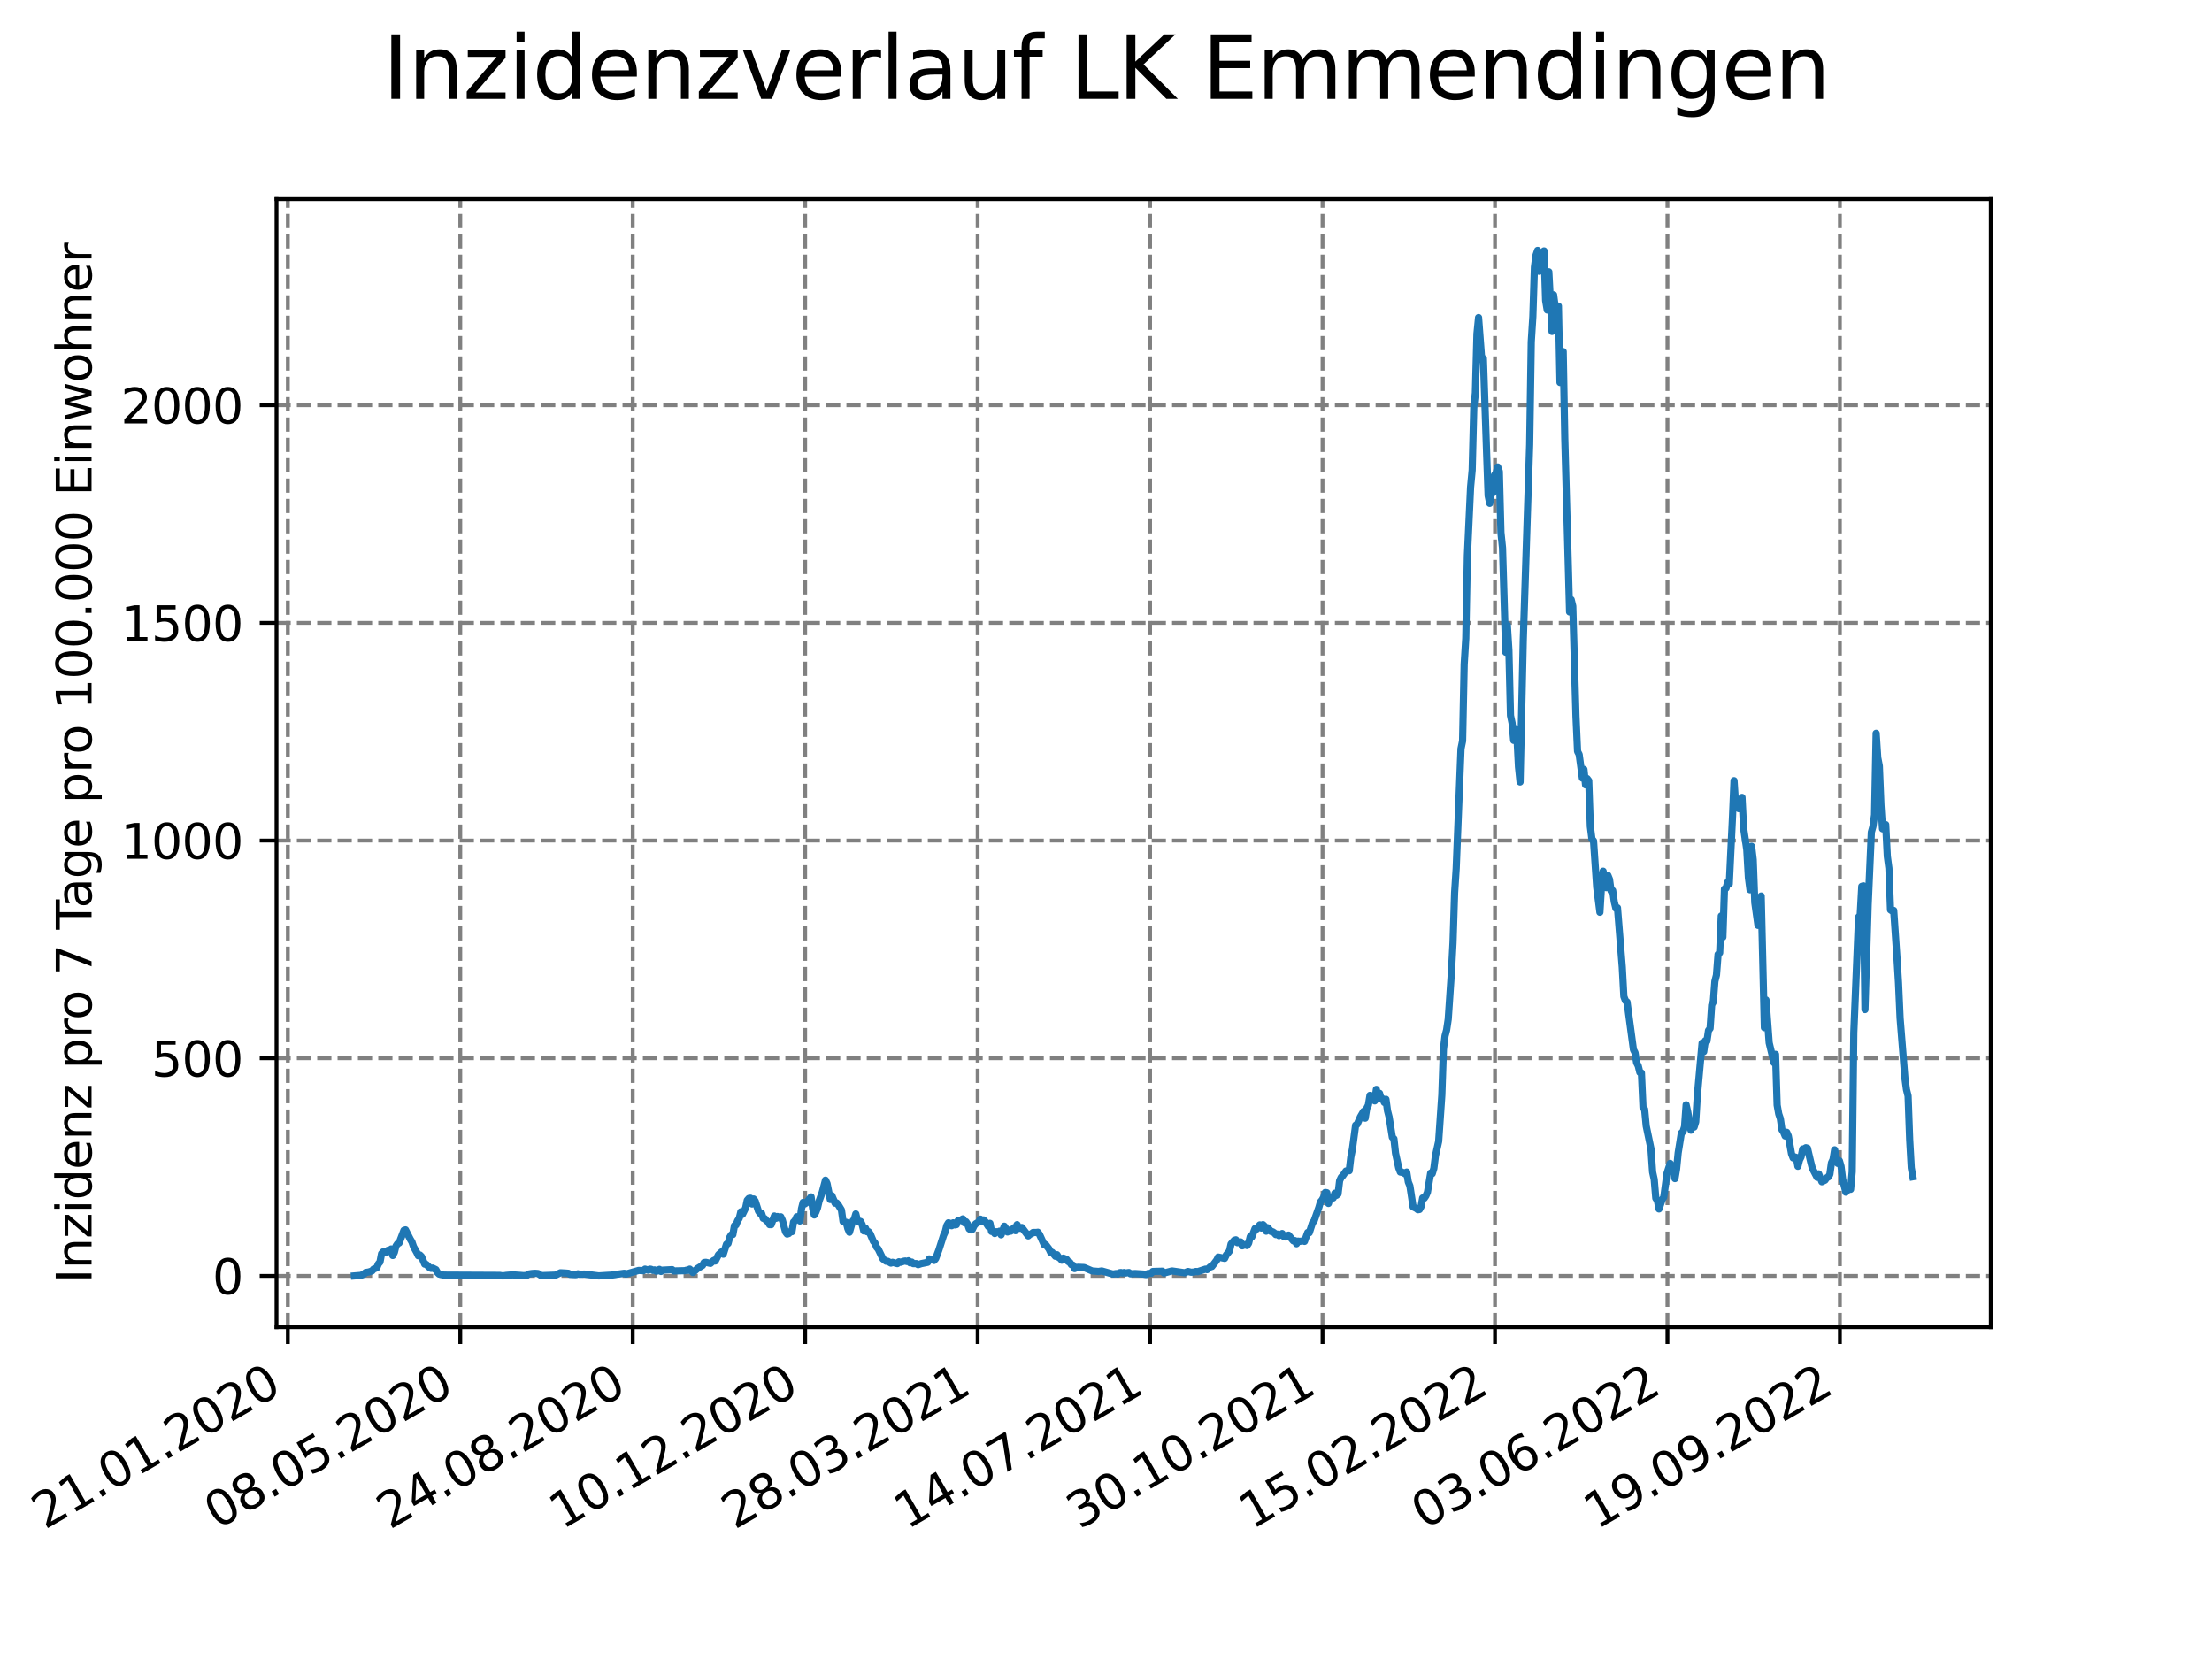 <?xml version="1.0" encoding="utf-8" standalone="no"?>
<!DOCTYPE svg PUBLIC "-//W3C//DTD SVG 1.1//EN"
  "http://www.w3.org/Graphics/SVG/1.1/DTD/svg11.dtd">
<svg xmlns:xlink="http://www.w3.org/1999/xlink" width="460.8pt" height="345.6pt" viewBox="0 0 460.8 345.6" xmlns="http://www.w3.org/2000/svg" version="1.1">
 <defs>
  <style type="text/css">*{stroke-linejoin: round; stroke-linecap: butt}</style>
 </defs>
 <g id="figure_1">
  <g id="patch_1">
   <path d="M 0 345.6 
L 460.8 345.6 
L 460.8 0 
L 0 0 
z
" style="fill: #ffffff"/>
  </g>
  <g id="axes_1">
   <g id="patch_2">
    <path d="M 57.6 276.48 
L 414.72 276.48 
L 414.72 41.472 
L 57.6 41.472 
z
" style="fill: #ffffff"/>
   </g>
   <g id="matplotlib.axis_1">
    <g id="xtick_1">
     <g id="line2d_1">
      <path d="M 59.959 276.48 
L 59.959 41.472 
" clip-path="url(#paae9b121a1)" style="fill: none; stroke-dasharray: 2.96,1.28; stroke-dashoffset: 0; stroke: #808080; stroke-width: 0.8"/>
     </g>
     <g id="line2d_2">
      <defs>
       <path id="m6eb301fcdd" d="M 0 0 
L 0 3.5 
" style="stroke: #000000; stroke-width: 0.8"/>
      </defs>
      <g>
       <use xlink:href="#m6eb301fcdd" x="59.959" y="276.48" style="stroke: #000000; stroke-width: 0.8"/>
      </g>
     </g>
     <g id="text_1">
      <!-- 21.01.2020 -->
      <g transform="translate(9.334 318.689) rotate(-30) scale(0.1 -0.1)">
       <defs>
        <path id="DejaVuSans-32" d="M 1228 531 
L 3431 531 
L 3431 0 
L 469 0 
L 469 531 
Q 828 903 1448 1529 
Q 2069 2156 2228 2338 
Q 2531 2678 2651 2914 
Q 2772 3150 2772 3378 
Q 2772 3750 2511 3984 
Q 2250 4219 1831 4219 
Q 1534 4219 1204 4116 
Q 875 4013 500 3803 
L 500 4441 
Q 881 4594 1212 4672 
Q 1544 4750 1819 4750 
Q 2544 4750 2975 4387 
Q 3406 4025 3406 3419 
Q 3406 3131 3298 2873 
Q 3191 2616 2906 2266 
Q 2828 2175 2409 1742 
Q 1991 1309 1228 531 
z
" transform="scale(0.016)"/>
        <path id="DejaVuSans-31" d="M 794 531 
L 1825 531 
L 1825 4091 
L 703 3866 
L 703 4441 
L 1819 4666 
L 2450 4666 
L 2450 531 
L 3481 531 
L 3481 0 
L 794 0 
L 794 531 
z
" transform="scale(0.016)"/>
        <path id="DejaVuSans-2e" d="M 684 794 
L 1344 794 
L 1344 0 
L 684 0 
L 684 794 
z
" transform="scale(0.016)"/>
        <path id="DejaVuSans-30" d="M 2034 4250 
Q 1547 4250 1301 3770 
Q 1056 3291 1056 2328 
Q 1056 1369 1301 889 
Q 1547 409 2034 409 
Q 2525 409 2770 889 
Q 3016 1369 3016 2328 
Q 3016 3291 2770 3770 
Q 2525 4250 2034 4250 
z
M 2034 4750 
Q 2819 4750 3233 4129 
Q 3647 3509 3647 2328 
Q 3647 1150 3233 529 
Q 2819 -91 2034 -91 
Q 1250 -91 836 529 
Q 422 1150 422 2328 
Q 422 3509 836 4129 
Q 1250 4750 2034 4750 
z
" transform="scale(0.016)"/>
       </defs>
       <use xlink:href="#DejaVuSans-32"/>
       <use xlink:href="#DejaVuSans-31" x="63.623"/>
       <use xlink:href="#DejaVuSans-2e" x="127.246"/>
       <use xlink:href="#DejaVuSans-30" x="159.033"/>
       <use xlink:href="#DejaVuSans-31" x="222.656"/>
       <use xlink:href="#DejaVuSans-2e" x="286.279"/>
       <use xlink:href="#DejaVuSans-32" x="318.066"/>
       <use xlink:href="#DejaVuSans-30" x="381.689"/>
       <use xlink:href="#DejaVuSans-32" x="445.312"/>
       <use xlink:href="#DejaVuSans-30" x="508.936"/>
      </g>
     </g>
    </g>
    <g id="xtick_2">
     <g id="line2d_3">
      <path d="M 95.884 276.48 
L 95.884 41.472 
" clip-path="url(#paae9b121a1)" style="fill: none; stroke-dasharray: 2.96,1.28; stroke-dashoffset: 0; stroke: #808080; stroke-width: 0.8"/>
     </g>
     <g id="line2d_4">
      <g>
       <use xlink:href="#m6eb301fcdd" x="95.884" y="276.48" style="stroke: #000000; stroke-width: 0.8"/>
      </g>
     </g>
     <g id="text_2">
      <!-- 08.05.2020 -->
      <g transform="translate(45.259 318.689) rotate(-30) scale(0.1 -0.1)">
       <defs>
        <path id="DejaVuSans-38" d="M 2034 2216 
Q 1584 2216 1326 1975 
Q 1069 1734 1069 1313 
Q 1069 891 1326 650 
Q 1584 409 2034 409 
Q 2484 409 2743 651 
Q 3003 894 3003 1313 
Q 3003 1734 2745 1975 
Q 2488 2216 2034 2216 
z
M 1403 2484 
Q 997 2584 770 2862 
Q 544 3141 544 3541 
Q 544 4100 942 4425 
Q 1341 4750 2034 4750 
Q 2731 4750 3128 4425 
Q 3525 4100 3525 3541 
Q 3525 3141 3298 2862 
Q 3072 2584 2669 2484 
Q 3125 2378 3379 2068 
Q 3634 1759 3634 1313 
Q 3634 634 3220 271 
Q 2806 -91 2034 -91 
Q 1263 -91 848 271 
Q 434 634 434 1313 
Q 434 1759 690 2068 
Q 947 2378 1403 2484 
z
M 1172 3481 
Q 1172 3119 1398 2916 
Q 1625 2713 2034 2713 
Q 2441 2713 2670 2916 
Q 2900 3119 2900 3481 
Q 2900 3844 2670 4047 
Q 2441 4250 2034 4250 
Q 1625 4250 1398 4047 
Q 1172 3844 1172 3481 
z
" transform="scale(0.016)"/>
        <path id="DejaVuSans-35" d="M 691 4666 
L 3169 4666 
L 3169 4134 
L 1269 4134 
L 1269 2991 
Q 1406 3038 1543 3061 
Q 1681 3084 1819 3084 
Q 2600 3084 3056 2656 
Q 3513 2228 3513 1497 
Q 3513 744 3044 326 
Q 2575 -91 1722 -91 
Q 1428 -91 1123 -41 
Q 819 9 494 109 
L 494 744 
Q 775 591 1075 516 
Q 1375 441 1709 441 
Q 2250 441 2565 725 
Q 2881 1009 2881 1497 
Q 2881 1984 2565 2268 
Q 2250 2553 1709 2553 
Q 1456 2553 1204 2497 
Q 953 2441 691 2322 
L 691 4666 
z
" transform="scale(0.016)"/>
       </defs>
       <use xlink:href="#DejaVuSans-30"/>
       <use xlink:href="#DejaVuSans-38" x="63.623"/>
       <use xlink:href="#DejaVuSans-2e" x="127.246"/>
       <use xlink:href="#DejaVuSans-30" x="159.033"/>
       <use xlink:href="#DejaVuSans-35" x="222.656"/>
       <use xlink:href="#DejaVuSans-2e" x="286.279"/>
       <use xlink:href="#DejaVuSans-32" x="318.066"/>
       <use xlink:href="#DejaVuSans-30" x="381.689"/>
       <use xlink:href="#DejaVuSans-32" x="445.312"/>
       <use xlink:href="#DejaVuSans-30" x="508.936"/>
      </g>
     </g>
    </g>
    <g id="xtick_3">
     <g id="line2d_5">
      <path d="M 131.809 276.48 
L 131.809 41.472 
" clip-path="url(#paae9b121a1)" style="fill: none; stroke-dasharray: 2.96,1.28; stroke-dashoffset: 0; stroke: #808080; stroke-width: 0.8"/>
     </g>
     <g id="line2d_6">
      <g>
       <use xlink:href="#m6eb301fcdd" x="131.809" y="276.48" style="stroke: #000000; stroke-width: 0.8"/>
      </g>
     </g>
     <g id="text_3">
      <!-- 24.08.2020 -->
      <g transform="translate(81.184 318.689) rotate(-30) scale(0.1 -0.1)">
       <defs>
        <path id="DejaVuSans-34" d="M 2419 4116 
L 825 1625 
L 2419 1625 
L 2419 4116 
z
M 2253 4666 
L 3047 4666 
L 3047 1625 
L 3713 1625 
L 3713 1100 
L 3047 1100 
L 3047 0 
L 2419 0 
L 2419 1100 
L 313 1100 
L 313 1709 
L 2253 4666 
z
" transform="scale(0.016)"/>
       </defs>
       <use xlink:href="#DejaVuSans-32"/>
       <use xlink:href="#DejaVuSans-34" x="63.623"/>
       <use xlink:href="#DejaVuSans-2e" x="127.246"/>
       <use xlink:href="#DejaVuSans-30" x="159.033"/>
       <use xlink:href="#DejaVuSans-38" x="222.656"/>
       <use xlink:href="#DejaVuSans-2e" x="286.279"/>
       <use xlink:href="#DejaVuSans-32" x="318.066"/>
       <use xlink:href="#DejaVuSans-30" x="381.689"/>
       <use xlink:href="#DejaVuSans-32" x="445.312"/>
       <use xlink:href="#DejaVuSans-30" x="508.936"/>
      </g>
     </g>
    </g>
    <g id="xtick_4">
     <g id="line2d_7">
      <path d="M 167.734 276.48 
L 167.734 41.472 
" clip-path="url(#paae9b121a1)" style="fill: none; stroke-dasharray: 2.96,1.28; stroke-dashoffset: 0; stroke: #808080; stroke-width: 0.8"/>
     </g>
     <g id="line2d_8">
      <g>
       <use xlink:href="#m6eb301fcdd" x="167.734" y="276.48" style="stroke: #000000; stroke-width: 0.8"/>
      </g>
     </g>
     <g id="text_4">
      <!-- 10.12.2020 -->
      <g transform="translate(117.108 318.689) rotate(-30) scale(0.1 -0.1)">
       <use xlink:href="#DejaVuSans-31"/>
       <use xlink:href="#DejaVuSans-30" x="63.623"/>
       <use xlink:href="#DejaVuSans-2e" x="127.246"/>
       <use xlink:href="#DejaVuSans-31" x="159.033"/>
       <use xlink:href="#DejaVuSans-32" x="222.656"/>
       <use xlink:href="#DejaVuSans-2e" x="286.279"/>
       <use xlink:href="#DejaVuSans-32" x="318.066"/>
       <use xlink:href="#DejaVuSans-30" x="381.689"/>
       <use xlink:href="#DejaVuSans-32" x="445.312"/>
       <use xlink:href="#DejaVuSans-30" x="508.936"/>
      </g>
     </g>
    </g>
    <g id="xtick_5">
     <g id="line2d_9">
      <path d="M 203.659 276.48 
L 203.659 41.472 
" clip-path="url(#paae9b121a1)" style="fill: none; stroke-dasharray: 2.96,1.28; stroke-dashoffset: 0; stroke: #808080; stroke-width: 0.8"/>
     </g>
     <g id="line2d_10">
      <g>
       <use xlink:href="#m6eb301fcdd" x="203.659" y="276.48" style="stroke: #000000; stroke-width: 0.8"/>
      </g>
     </g>
     <g id="text_5">
      <!-- 28.03.2021 -->
      <g transform="translate(153.033 318.689) rotate(-30) scale(0.1 -0.1)">
       <defs>
        <path id="DejaVuSans-33" d="M 2597 2516 
Q 3050 2419 3304 2112 
Q 3559 1806 3559 1356 
Q 3559 666 3084 287 
Q 2609 -91 1734 -91 
Q 1441 -91 1130 -33 
Q 819 25 488 141 
L 488 750 
Q 750 597 1062 519 
Q 1375 441 1716 441 
Q 2309 441 2620 675 
Q 2931 909 2931 1356 
Q 2931 1769 2642 2001 
Q 2353 2234 1838 2234 
L 1294 2234 
L 1294 2753 
L 1863 2753 
Q 2328 2753 2575 2939 
Q 2822 3125 2822 3475 
Q 2822 3834 2567 4026 
Q 2313 4219 1838 4219 
Q 1578 4219 1281 4162 
Q 984 4106 628 3988 
L 628 4550 
Q 988 4650 1302 4700 
Q 1616 4750 1894 4750 
Q 2613 4750 3031 4423 
Q 3450 4097 3450 3541 
Q 3450 3153 3228 2886 
Q 3006 2619 2597 2516 
z
" transform="scale(0.016)"/>
       </defs>
       <use xlink:href="#DejaVuSans-32"/>
       <use xlink:href="#DejaVuSans-38" x="63.623"/>
       <use xlink:href="#DejaVuSans-2e" x="127.246"/>
       <use xlink:href="#DejaVuSans-30" x="159.033"/>
       <use xlink:href="#DejaVuSans-33" x="222.656"/>
       <use xlink:href="#DejaVuSans-2e" x="286.279"/>
       <use xlink:href="#DejaVuSans-32" x="318.066"/>
       <use xlink:href="#DejaVuSans-30" x="381.689"/>
       <use xlink:href="#DejaVuSans-32" x="445.312"/>
       <use xlink:href="#DejaVuSans-31" x="508.936"/>
      </g>
     </g>
    </g>
    <g id="xtick_6">
     <g id="line2d_11">
      <path d="M 239.583 276.48 
L 239.583 41.472 
" clip-path="url(#paae9b121a1)" style="fill: none; stroke-dasharray: 2.96,1.28; stroke-dashoffset: 0; stroke: #808080; stroke-width: 0.8"/>
     </g>
     <g id="line2d_12">
      <g>
       <use xlink:href="#m6eb301fcdd" x="239.583" y="276.48" style="stroke: #000000; stroke-width: 0.8"/>
      </g>
     </g>
     <g id="text_6">
      <!-- 14.07.2021 -->
      <g transform="translate(188.958 318.689) rotate(-30) scale(0.1 -0.1)">
       <defs>
        <path id="DejaVuSans-37" d="M 525 4666 
L 3525 4666 
L 3525 4397 
L 1831 0 
L 1172 0 
L 2766 4134 
L 525 4134 
L 525 4666 
z
" transform="scale(0.016)"/>
       </defs>
       <use xlink:href="#DejaVuSans-31"/>
       <use xlink:href="#DejaVuSans-34" x="63.623"/>
       <use xlink:href="#DejaVuSans-2e" x="127.246"/>
       <use xlink:href="#DejaVuSans-30" x="159.033"/>
       <use xlink:href="#DejaVuSans-37" x="222.656"/>
       <use xlink:href="#DejaVuSans-2e" x="286.279"/>
       <use xlink:href="#DejaVuSans-32" x="318.066"/>
       <use xlink:href="#DejaVuSans-30" x="381.689"/>
       <use xlink:href="#DejaVuSans-32" x="445.312"/>
       <use xlink:href="#DejaVuSans-31" x="508.936"/>
      </g>
     </g>
    </g>
    <g id="xtick_7">
     <g id="line2d_13">
      <path d="M 275.508 276.48 
L 275.508 41.472 
" clip-path="url(#paae9b121a1)" style="fill: none; stroke-dasharray: 2.96,1.28; stroke-dashoffset: 0; stroke: #808080; stroke-width: 0.8"/>
     </g>
     <g id="line2d_14">
      <g>
       <use xlink:href="#m6eb301fcdd" x="275.508" y="276.48" style="stroke: #000000; stroke-width: 0.8"/>
      </g>
     </g>
     <g id="text_7">
      <!-- 30.10.2021 -->
      <g transform="translate(224.883 318.689) rotate(-30) scale(0.1 -0.1)">
       <use xlink:href="#DejaVuSans-33"/>
       <use xlink:href="#DejaVuSans-30" x="63.623"/>
       <use xlink:href="#DejaVuSans-2e" x="127.246"/>
       <use xlink:href="#DejaVuSans-31" x="159.033"/>
       <use xlink:href="#DejaVuSans-30" x="222.656"/>
       <use xlink:href="#DejaVuSans-2e" x="286.279"/>
       <use xlink:href="#DejaVuSans-32" x="318.066"/>
       <use xlink:href="#DejaVuSans-30" x="381.689"/>
       <use xlink:href="#DejaVuSans-32" x="445.312"/>
       <use xlink:href="#DejaVuSans-31" x="508.936"/>
      </g>
     </g>
    </g>
    <g id="xtick_8">
     <g id="line2d_15">
      <path d="M 311.433 276.48 
L 311.433 41.472 
" clip-path="url(#paae9b121a1)" style="fill: none; stroke-dasharray: 2.96,1.28; stroke-dashoffset: 0; stroke: #808080; stroke-width: 0.8"/>
     </g>
     <g id="line2d_16">
      <g>
       <use xlink:href="#m6eb301fcdd" x="311.433" y="276.48" style="stroke: #000000; stroke-width: 0.8"/>
      </g>
     </g>
     <g id="text_8">
      <!-- 15.02.2022 -->
      <g transform="translate(260.808 318.689) rotate(-30) scale(0.1 -0.1)">
       <use xlink:href="#DejaVuSans-31"/>
       <use xlink:href="#DejaVuSans-35" x="63.623"/>
       <use xlink:href="#DejaVuSans-2e" x="127.246"/>
       <use xlink:href="#DejaVuSans-30" x="159.033"/>
       <use xlink:href="#DejaVuSans-32" x="222.656"/>
       <use xlink:href="#DejaVuSans-2e" x="286.279"/>
       <use xlink:href="#DejaVuSans-32" x="318.066"/>
       <use xlink:href="#DejaVuSans-30" x="381.689"/>
       <use xlink:href="#DejaVuSans-32" x="445.312"/>
       <use xlink:href="#DejaVuSans-32" x="508.936"/>
      </g>
     </g>
    </g>
    <g id="xtick_9">
     <g id="line2d_17">
      <path d="M 347.358 276.48 
L 347.358 41.472 
" clip-path="url(#paae9b121a1)" style="fill: none; stroke-dasharray: 2.96,1.28; stroke-dashoffset: 0; stroke: #808080; stroke-width: 0.8"/>
     </g>
     <g id="line2d_18">
      <g>
       <use xlink:href="#m6eb301fcdd" x="347.358" y="276.48" style="stroke: #000000; stroke-width: 0.8"/>
      </g>
     </g>
     <g id="text_9">
      <!-- 03.06.2022 -->
      <g transform="translate(296.733 318.689) rotate(-30) scale(0.1 -0.1)">
       <defs>
        <path id="DejaVuSans-36" d="M 2113 2584 
Q 1688 2584 1439 2293 
Q 1191 2003 1191 1497 
Q 1191 994 1439 701 
Q 1688 409 2113 409 
Q 2538 409 2786 701 
Q 3034 994 3034 1497 
Q 3034 2003 2786 2293 
Q 2538 2584 2113 2584 
z
M 3366 4563 
L 3366 3988 
Q 3128 4100 2886 4159 
Q 2644 4219 2406 4219 
Q 1781 4219 1451 3797 
Q 1122 3375 1075 2522 
Q 1259 2794 1537 2939 
Q 1816 3084 2150 3084 
Q 2853 3084 3261 2657 
Q 3669 2231 3669 1497 
Q 3669 778 3244 343 
Q 2819 -91 2113 -91 
Q 1303 -91 875 529 
Q 447 1150 447 2328 
Q 447 3434 972 4092 
Q 1497 4750 2381 4750 
Q 2619 4750 2861 4703 
Q 3103 4656 3366 4563 
z
" transform="scale(0.016)"/>
       </defs>
       <use xlink:href="#DejaVuSans-30"/>
       <use xlink:href="#DejaVuSans-33" x="63.623"/>
       <use xlink:href="#DejaVuSans-2e" x="127.246"/>
       <use xlink:href="#DejaVuSans-30" x="159.033"/>
       <use xlink:href="#DejaVuSans-36" x="222.656"/>
       <use xlink:href="#DejaVuSans-2e" x="286.279"/>
       <use xlink:href="#DejaVuSans-32" x="318.066"/>
       <use xlink:href="#DejaVuSans-30" x="381.689"/>
       <use xlink:href="#DejaVuSans-32" x="445.312"/>
       <use xlink:href="#DejaVuSans-32" x="508.936"/>
      </g>
     </g>
    </g>
    <g id="xtick_10">
     <g id="line2d_19">
      <path d="M 383.283 276.48 
L 383.283 41.472 
" clip-path="url(#paae9b121a1)" style="fill: none; stroke-dasharray: 2.96,1.28; stroke-dashoffset: 0; stroke: #808080; stroke-width: 0.8"/>
     </g>
     <g id="line2d_20">
      <g>
       <use xlink:href="#m6eb301fcdd" x="383.283" y="276.48" style="stroke: #000000; stroke-width: 0.8"/>
      </g>
     </g>
     <g id="text_10">
      <!-- 19.09.2022 -->
      <g transform="translate(332.658 318.689) rotate(-30) scale(0.1 -0.1)">
       <defs>
        <path id="DejaVuSans-39" d="M 703 97 
L 703 672 
Q 941 559 1184 500 
Q 1428 441 1663 441 
Q 2288 441 2617 861 
Q 2947 1281 2994 2138 
Q 2813 1869 2534 1725 
Q 2256 1581 1919 1581 
Q 1219 1581 811 2004 
Q 403 2428 403 3163 
Q 403 3881 828 4315 
Q 1253 4750 1959 4750 
Q 2769 4750 3195 4129 
Q 3622 3509 3622 2328 
Q 3622 1225 3098 567 
Q 2575 -91 1691 -91 
Q 1453 -91 1209 -44 
Q 966 3 703 97 
z
M 1959 2075 
Q 2384 2075 2632 2365 
Q 2881 2656 2881 3163 
Q 2881 3666 2632 3958 
Q 2384 4250 1959 4250 
Q 1534 4250 1286 3958 
Q 1038 3666 1038 3163 
Q 1038 2656 1286 2365 
Q 1534 2075 1959 2075 
z
" transform="scale(0.016)"/>
       </defs>
       <use xlink:href="#DejaVuSans-31"/>
       <use xlink:href="#DejaVuSans-39" x="63.623"/>
       <use xlink:href="#DejaVuSans-2e" x="127.246"/>
       <use xlink:href="#DejaVuSans-30" x="159.033"/>
       <use xlink:href="#DejaVuSans-39" x="222.656"/>
       <use xlink:href="#DejaVuSans-2e" x="286.279"/>
       <use xlink:href="#DejaVuSans-32" x="318.066"/>
       <use xlink:href="#DejaVuSans-30" x="381.689"/>
       <use xlink:href="#DejaVuSans-32" x="445.312"/>
       <use xlink:href="#DejaVuSans-32" x="508.936"/>
      </g>
     </g>
    </g>
   </g>
   <g id="matplotlib.axis_2">
    <g id="ytick_1">
     <g id="line2d_21">
      <path d="M 57.6 265.798 
L 414.72 265.798 
" clip-path="url(#paae9b121a1)" style="fill: none; stroke-dasharray: 2.96,1.28; stroke-dashoffset: 0; stroke: #808080; stroke-width: 0.8"/>
     </g>
     <g id="line2d_22">
      <defs>
       <path id="m76aa414ace" d="M 0 0 
L -3.5 0 
" style="stroke: #000000; stroke-width: 0.8"/>
      </defs>
      <g>
       <use xlink:href="#m76aa414ace" x="57.6" y="265.798" style="stroke: #000000; stroke-width: 0.8"/>
      </g>
     </g>
     <g id="text_11">
      <!-- 0 -->
      <g transform="translate(44.237 269.597) scale(0.1 -0.1)">
       <use xlink:href="#DejaVuSans-30"/>
      </g>
     </g>
    </g>
    <g id="ytick_2">
     <g id="line2d_23">
      <path d="M 57.6 220.451 
L 414.72 220.451 
" clip-path="url(#paae9b121a1)" style="fill: none; stroke-dasharray: 2.96,1.28; stroke-dashoffset: 0; stroke: #808080; stroke-width: 0.8"/>
     </g>
     <g id="line2d_24">
      <g>
       <use xlink:href="#m76aa414ace" x="57.6" y="220.451" style="stroke: #000000; stroke-width: 0.8"/>
      </g>
     </g>
     <g id="text_12">
      <!-- 500 -->
      <g transform="translate(31.512 224.25) scale(0.1 -0.1)">
       <use xlink:href="#DejaVuSans-35"/>
       <use xlink:href="#DejaVuSans-30" x="63.623"/>
       <use xlink:href="#DejaVuSans-30" x="127.246"/>
      </g>
     </g>
    </g>
    <g id="ytick_3">
     <g id="line2d_25">
      <path d="M 57.6 175.104 
L 414.72 175.104 
" clip-path="url(#paae9b121a1)" style="fill: none; stroke-dasharray: 2.96,1.28; stroke-dashoffset: 0; stroke: #808080; stroke-width: 0.8"/>
     </g>
     <g id="line2d_26">
      <g>
       <use xlink:href="#m76aa414ace" x="57.6" y="175.104" style="stroke: #000000; stroke-width: 0.8"/>
      </g>
     </g>
     <g id="text_13">
      <!-- 1000 -->
      <g transform="translate(25.15 178.903) scale(0.1 -0.1)">
       <use xlink:href="#DejaVuSans-31"/>
       <use xlink:href="#DejaVuSans-30" x="63.623"/>
       <use xlink:href="#DejaVuSans-30" x="127.246"/>
       <use xlink:href="#DejaVuSans-30" x="190.869"/>
      </g>
     </g>
    </g>
    <g id="ytick_4">
     <g id="line2d_27">
      <path d="M 57.6 129.757 
L 414.72 129.757 
" clip-path="url(#paae9b121a1)" style="fill: none; stroke-dasharray: 2.96,1.28; stroke-dashoffset: 0; stroke: #808080; stroke-width: 0.8"/>
     </g>
     <g id="line2d_28">
      <g>
       <use xlink:href="#m76aa414ace" x="57.6" y="129.757" style="stroke: #000000; stroke-width: 0.8"/>
      </g>
     </g>
     <g id="text_14">
      <!-- 1500 -->
      <g transform="translate(25.15 133.556) scale(0.1 -0.1)">
       <use xlink:href="#DejaVuSans-31"/>
       <use xlink:href="#DejaVuSans-35" x="63.623"/>
       <use xlink:href="#DejaVuSans-30" x="127.246"/>
       <use xlink:href="#DejaVuSans-30" x="190.869"/>
      </g>
     </g>
    </g>
    <g id="ytick_5">
     <g id="line2d_29">
      <path d="M 57.6 84.41 
L 414.72 84.41 
" clip-path="url(#paae9b121a1)" style="fill: none; stroke-dasharray: 2.96,1.28; stroke-dashoffset: 0; stroke: #808080; stroke-width: 0.8"/>
     </g>
     <g id="line2d_30">
      <g>
       <use xlink:href="#m76aa414ace" x="57.6" y="84.41" style="stroke: #000000; stroke-width: 0.8"/>
      </g>
     </g>
     <g id="text_15">
      <!-- 2000 -->
      <g transform="translate(25.15 88.209) scale(0.1 -0.1)">
       <use xlink:href="#DejaVuSans-32"/>
       <use xlink:href="#DejaVuSans-30" x="63.623"/>
       <use xlink:href="#DejaVuSans-30" x="127.246"/>
       <use xlink:href="#DejaVuSans-30" x="190.869"/>
      </g>
     </g>
    </g>
    <g id="text_16">
     <!-- Inzidenz pro 7 Tage pro 100.000 Einwohner -->
     <g transform="translate(19.07 267.301) rotate(-90) scale(0.1 -0.1)">
      <defs>
       <path id="DejaVuSans-49" d="M 628 4666 
L 1259 4666 
L 1259 0 
L 628 0 
L 628 4666 
z
" transform="scale(0.016)"/>
       <path id="DejaVuSans-6e" d="M 3513 2113 
L 3513 0 
L 2938 0 
L 2938 2094 
Q 2938 2591 2744 2837 
Q 2550 3084 2163 3084 
Q 1697 3084 1428 2787 
Q 1159 2491 1159 1978 
L 1159 0 
L 581 0 
L 581 3500 
L 1159 3500 
L 1159 2956 
Q 1366 3272 1645 3428 
Q 1925 3584 2291 3584 
Q 2894 3584 3203 3211 
Q 3513 2838 3513 2113 
z
" transform="scale(0.016)"/>
       <path id="DejaVuSans-7a" d="M 353 3500 
L 3084 3500 
L 3084 2975 
L 922 459 
L 3084 459 
L 3084 0 
L 275 0 
L 275 525 
L 2438 3041 
L 353 3041 
L 353 3500 
z
" transform="scale(0.016)"/>
       <path id="DejaVuSans-69" d="M 603 3500 
L 1178 3500 
L 1178 0 
L 603 0 
L 603 3500 
z
M 603 4863 
L 1178 4863 
L 1178 4134 
L 603 4134 
L 603 4863 
z
" transform="scale(0.016)"/>
       <path id="DejaVuSans-64" d="M 2906 2969 
L 2906 4863 
L 3481 4863 
L 3481 0 
L 2906 0 
L 2906 525 
Q 2725 213 2448 61 
Q 2172 -91 1784 -91 
Q 1150 -91 751 415 
Q 353 922 353 1747 
Q 353 2572 751 3078 
Q 1150 3584 1784 3584 
Q 2172 3584 2448 3432 
Q 2725 3281 2906 2969 
z
M 947 1747 
Q 947 1113 1208 752 
Q 1469 391 1925 391 
Q 2381 391 2643 752 
Q 2906 1113 2906 1747 
Q 2906 2381 2643 2742 
Q 2381 3103 1925 3103 
Q 1469 3103 1208 2742 
Q 947 2381 947 1747 
z
" transform="scale(0.016)"/>
       <path id="DejaVuSans-65" d="M 3597 1894 
L 3597 1613 
L 953 1613 
Q 991 1019 1311 708 
Q 1631 397 2203 397 
Q 2534 397 2845 478 
Q 3156 559 3463 722 
L 3463 178 
Q 3153 47 2828 -22 
Q 2503 -91 2169 -91 
Q 1331 -91 842 396 
Q 353 884 353 1716 
Q 353 2575 817 3079 
Q 1281 3584 2069 3584 
Q 2775 3584 3186 3129 
Q 3597 2675 3597 1894 
z
M 3022 2063 
Q 3016 2534 2758 2815 
Q 2500 3097 2075 3097 
Q 1594 3097 1305 2825 
Q 1016 2553 972 2059 
L 3022 2063 
z
" transform="scale(0.016)"/>
       <path id="DejaVuSans-20" transform="scale(0.016)"/>
       <path id="DejaVuSans-70" d="M 1159 525 
L 1159 -1331 
L 581 -1331 
L 581 3500 
L 1159 3500 
L 1159 2969 
Q 1341 3281 1617 3432 
Q 1894 3584 2278 3584 
Q 2916 3584 3314 3078 
Q 3713 2572 3713 1747 
Q 3713 922 3314 415 
Q 2916 -91 2278 -91 
Q 1894 -91 1617 61 
Q 1341 213 1159 525 
z
M 3116 1747 
Q 3116 2381 2855 2742 
Q 2594 3103 2138 3103 
Q 1681 3103 1420 2742 
Q 1159 2381 1159 1747 
Q 1159 1113 1420 752 
Q 1681 391 2138 391 
Q 2594 391 2855 752 
Q 3116 1113 3116 1747 
z
" transform="scale(0.016)"/>
       <path id="DejaVuSans-72" d="M 2631 2963 
Q 2534 3019 2420 3045 
Q 2306 3072 2169 3072 
Q 1681 3072 1420 2755 
Q 1159 2438 1159 1844 
L 1159 0 
L 581 0 
L 581 3500 
L 1159 3500 
L 1159 2956 
Q 1341 3275 1631 3429 
Q 1922 3584 2338 3584 
Q 2397 3584 2469 3576 
Q 2541 3569 2628 3553 
L 2631 2963 
z
" transform="scale(0.016)"/>
       <path id="DejaVuSans-6f" d="M 1959 3097 
Q 1497 3097 1228 2736 
Q 959 2375 959 1747 
Q 959 1119 1226 758 
Q 1494 397 1959 397 
Q 2419 397 2687 759 
Q 2956 1122 2956 1747 
Q 2956 2369 2687 2733 
Q 2419 3097 1959 3097 
z
M 1959 3584 
Q 2709 3584 3137 3096 
Q 3566 2609 3566 1747 
Q 3566 888 3137 398 
Q 2709 -91 1959 -91 
Q 1206 -91 779 398 
Q 353 888 353 1747 
Q 353 2609 779 3096 
Q 1206 3584 1959 3584 
z
" transform="scale(0.016)"/>
       <path id="DejaVuSans-54" d="M -19 4666 
L 3928 4666 
L 3928 4134 
L 2272 4134 
L 2272 0 
L 1638 0 
L 1638 4134 
L -19 4134 
L -19 4666 
z
" transform="scale(0.016)"/>
       <path id="DejaVuSans-61" d="M 2194 1759 
Q 1497 1759 1228 1600 
Q 959 1441 959 1056 
Q 959 750 1161 570 
Q 1363 391 1709 391 
Q 2188 391 2477 730 
Q 2766 1069 2766 1631 
L 2766 1759 
L 2194 1759 
z
M 3341 1997 
L 3341 0 
L 2766 0 
L 2766 531 
Q 2569 213 2275 61 
Q 1981 -91 1556 -91 
Q 1019 -91 701 211 
Q 384 513 384 1019 
Q 384 1609 779 1909 
Q 1175 2209 1959 2209 
L 2766 2209 
L 2766 2266 
Q 2766 2663 2505 2880 
Q 2244 3097 1772 3097 
Q 1472 3097 1187 3025 
Q 903 2953 641 2809 
L 641 3341 
Q 956 3463 1253 3523 
Q 1550 3584 1831 3584 
Q 2591 3584 2966 3190 
Q 3341 2797 3341 1997 
z
" transform="scale(0.016)"/>
       <path id="DejaVuSans-67" d="M 2906 1791 
Q 2906 2416 2648 2759 
Q 2391 3103 1925 3103 
Q 1463 3103 1205 2759 
Q 947 2416 947 1791 
Q 947 1169 1205 825 
Q 1463 481 1925 481 
Q 2391 481 2648 825 
Q 2906 1169 2906 1791 
z
M 3481 434 
Q 3481 -459 3084 -895 
Q 2688 -1331 1869 -1331 
Q 1566 -1331 1297 -1286 
Q 1028 -1241 775 -1147 
L 775 -588 
Q 1028 -725 1275 -790 
Q 1522 -856 1778 -856 
Q 2344 -856 2625 -561 
Q 2906 -266 2906 331 
L 2906 616 
Q 2728 306 2450 153 
Q 2172 0 1784 0 
Q 1141 0 747 490 
Q 353 981 353 1791 
Q 353 2603 747 3093 
Q 1141 3584 1784 3584 
Q 2172 3584 2450 3431 
Q 2728 3278 2906 2969 
L 2906 3500 
L 3481 3500 
L 3481 434 
z
" transform="scale(0.016)"/>
       <path id="DejaVuSans-45" d="M 628 4666 
L 3578 4666 
L 3578 4134 
L 1259 4134 
L 1259 2753 
L 3481 2753 
L 3481 2222 
L 1259 2222 
L 1259 531 
L 3634 531 
L 3634 0 
L 628 0 
L 628 4666 
z
" transform="scale(0.016)"/>
       <path id="DejaVuSans-77" d="M 269 3500 
L 844 3500 
L 1563 769 
L 2278 3500 
L 2956 3500 
L 3675 769 
L 4391 3500 
L 4966 3500 
L 4050 0 
L 3372 0 
L 2619 2869 
L 1863 0 
L 1184 0 
L 269 3500 
z
" transform="scale(0.016)"/>
       <path id="DejaVuSans-68" d="M 3513 2113 
L 3513 0 
L 2938 0 
L 2938 2094 
Q 2938 2591 2744 2837 
Q 2550 3084 2163 3084 
Q 1697 3084 1428 2787 
Q 1159 2491 1159 1978 
L 1159 0 
L 581 0 
L 581 4863 
L 1159 4863 
L 1159 2956 
Q 1366 3272 1645 3428 
Q 1925 3584 2291 3584 
Q 2894 3584 3203 3211 
Q 3513 2838 3513 2113 
z
" transform="scale(0.016)"/>
      </defs>
      <use xlink:href="#DejaVuSans-49"/>
      <use xlink:href="#DejaVuSans-6e" x="29.492"/>
      <use xlink:href="#DejaVuSans-7a" x="92.871"/>
      <use xlink:href="#DejaVuSans-69" x="145.361"/>
      <use xlink:href="#DejaVuSans-64" x="173.145"/>
      <use xlink:href="#DejaVuSans-65" x="236.621"/>
      <use xlink:href="#DejaVuSans-6e" x="298.145"/>
      <use xlink:href="#DejaVuSans-7a" x="361.523"/>
      <use xlink:href="#DejaVuSans-20" x="414.014"/>
      <use xlink:href="#DejaVuSans-70" x="445.801"/>
      <use xlink:href="#DejaVuSans-72" x="509.277"/>
      <use xlink:href="#DejaVuSans-6f" x="548.141"/>
      <use xlink:href="#DejaVuSans-20" x="609.322"/>
      <use xlink:href="#DejaVuSans-37" x="641.109"/>
      <use xlink:href="#DejaVuSans-20" x="704.732"/>
      <use xlink:href="#DejaVuSans-54" x="736.52"/>
      <use xlink:href="#DejaVuSans-61" x="781.104"/>
      <use xlink:href="#DejaVuSans-67" x="842.383"/>
      <use xlink:href="#DejaVuSans-65" x="905.859"/>
      <use xlink:href="#DejaVuSans-20" x="967.383"/>
      <use xlink:href="#DejaVuSans-70" x="999.17"/>
      <use xlink:href="#DejaVuSans-72" x="1062.646"/>
      <use xlink:href="#DejaVuSans-6f" x="1101.51"/>
      <use xlink:href="#DejaVuSans-20" x="1162.691"/>
      <use xlink:href="#DejaVuSans-31" x="1194.479"/>
      <use xlink:href="#DejaVuSans-30" x="1258.102"/>
      <use xlink:href="#DejaVuSans-30" x="1321.725"/>
      <use xlink:href="#DejaVuSans-2e" x="1385.348"/>
      <use xlink:href="#DejaVuSans-30" x="1417.135"/>
      <use xlink:href="#DejaVuSans-30" x="1480.758"/>
      <use xlink:href="#DejaVuSans-30" x="1544.381"/>
      <use xlink:href="#DejaVuSans-20" x="1608.004"/>
      <use xlink:href="#DejaVuSans-45" x="1639.791"/>
      <use xlink:href="#DejaVuSans-69" x="1702.975"/>
      <use xlink:href="#DejaVuSans-6e" x="1730.758"/>
      <use xlink:href="#DejaVuSans-77" x="1794.137"/>
      <use xlink:href="#DejaVuSans-6f" x="1875.924"/>
      <use xlink:href="#DejaVuSans-68" x="1937.105"/>
      <use xlink:href="#DejaVuSans-6e" x="2000.484"/>
      <use xlink:href="#DejaVuSans-65" x="2063.863"/>
      <use xlink:href="#DejaVuSans-72" x="2125.387"/>
     </g>
    </g>
   </g>
   <g id="line2d_31">
    <path d="M 73.833 265.798 
L 75.163 265.689 
L 75.829 265.416 
L 76.161 265.089 
L 76.826 264.98 
L 77.492 264.762 
L 77.824 264.381 
L 78.49 264.108 
L 78.822 263.291 
L 79.155 262.909 
L 79.488 261.165 
L 79.82 260.784 
L 80.153 260.675 
L 80.485 260.893 
L 80.818 260.457 
L 81.151 260.675 
L 81.483 260.184 
L 81.816 261.547 
L 82.149 260.893 
L 82.481 259.585 
L 82.814 259.094 
L 83.147 258.931 
L 84.145 256.315 
L 84.477 256.206 
L 85.475 258.168 
L 85.808 258.713 
L 86.14 259.694 
L 86.806 260.893 
L 87.138 261.601 
L 87.471 261.438 
L 87.804 261.765 
L 88.469 263.345 
L 88.801 263.4 
L 89.467 264.054 
L 89.799 264.217 
L 90.132 264.163 
L 90.797 264.49 
L 91.13 265.089 
L 91.463 265.416 
L 92.46 265.634 
L 104.103 265.689 
L 104.768 265.798 
L 105.433 265.689 
L 106.764 265.58 
L 108.427 265.689 
L 109.092 265.743 
L 109.758 265.689 
L 110.09 265.416 
L 110.756 265.307 
L 111.421 265.253 
L 112.086 265.307 
L 112.751 265.743 
L 115.745 265.634 
L 116.743 265.144 
L 117.741 265.198 
L 118.406 265.253 
L 118.739 265.471 
L 119.737 265.525 
L 120.069 265.525 
L 120.402 265.362 
L 120.735 265.471 
L 121.733 265.416 
L 124.726 265.798 
L 126.39 265.689 
L 127.387 265.634 
L 128.053 265.525 
L 130.049 265.253 
L 130.381 265.416 
L 133.042 264.653 
L 134.04 264.708 
L 134.373 264.381 
L 135.038 264.599 
L 135.371 264.381 
L 135.703 264.435 
L 136.036 264.653 
L 136.369 264.544 
L 136.701 264.817 
L 137.034 264.762 
L 137.367 264.435 
L 137.699 264.871 
L 138.032 264.599 
L 140.028 264.49 
L 140.36 264.762 
L 142.689 264.708 
L 143.021 264.599 
L 143.354 264.653 
L 143.687 264.381 
L 144.352 265.089 
L 145.35 264.217 
L 146.348 263.618 
L 146.68 263.018 
L 147.013 262.964 
L 148.011 263.182 
L 148.676 262.582 
L 149.009 262.691 
L 149.674 261.383 
L 150.339 260.784 
L 150.672 261.274 
L 151.337 259.203 
L 151.67 259.04 
L 152.003 257.786 
L 152.335 257.241 
L 152.668 257.187 
L 153.001 255.334 
L 153.333 255.17 
L 153.666 254.298 
L 153.998 253.808 
L 154.331 252.445 
L 154.664 252.99 
L 155.329 251.628 
L 155.662 250.047 
L 155.994 249.666 
L 156.327 249.611 
L 156.66 250.81 
L 156.992 249.775 
L 157.325 250.211 
L 157.99 252.282 
L 158.323 252.772 
L 158.655 252.772 
L 158.988 253.808 
L 159.321 253.862 
L 159.653 254.298 
L 159.986 254.516 
L 160.319 255.116 
L 160.651 255.116 
L 161.316 253.317 
L 161.649 253.808 
L 161.982 253.426 
L 162.314 253.699 
L 162.647 253.481 
L 162.98 254.189 
L 163.645 256.642 
L 163.978 257.078 
L 164.31 256.969 
L 164.643 256.533 
L 164.975 256.587 
L 165.308 254.571 
L 165.641 254.244 
L 165.973 253.481 
L 166.306 253.481 
L 166.639 254.353 
L 166.971 251.791 
L 167.304 250.483 
L 167.637 250.81 
L 167.969 250.592 
L 168.967 249.339 
L 169.3 251.737 
L 169.632 253.099 
L 169.965 252.5 
L 170.298 251.628 
L 170.63 250.211 
L 171.296 248.358 
L 171.961 245.85 
L 172.294 246.559 
L 172.959 249.884 
L 173.291 249.066 
L 173.957 250.647 
L 174.289 250.592 
L 174.622 250.974 
L 175.287 252.064 
L 175.62 254.462 
L 175.953 254.625 
L 176.285 254.625 
L 176.618 255.933 
L 176.95 256.696 
L 177.616 254.407 
L 177.948 254.026 
L 178.281 252.881 
L 178.614 254.244 
L 178.946 254.571 
L 179.279 254.462 
L 179.612 255.116 
L 179.944 256.424 
L 180.277 255.824 
L 180.609 256.587 
L 180.942 256.587 
L 181.275 257.023 
L 181.94 258.604 
L 182.273 258.931 
L 182.605 259.803 
L 182.938 260.184 
L 183.936 262.255 
L 184.601 262.746 
L 184.934 262.746 
L 185.599 263.127 
L 185.932 262.964 
L 186.93 263.236 
L 187.262 262.855 
L 187.595 262.964 
L 188.26 262.746 
L 188.593 262.691 
L 188.925 262.8 
L 189.258 262.637 
L 189.591 263.073 
L 189.923 262.909 
L 190.256 263.236 
L 190.921 263.236 
L 191.254 263.454 
L 191.919 263.236 
L 193.25 262.964 
L 193.582 262.255 
L 193.915 262.419 
L 194.248 262.419 
L 194.58 262.582 
L 194.913 262.201 
L 195.578 260.402 
L 196.576 257.296 
L 196.909 256.587 
L 197.241 255.279 
L 197.574 254.734 
L 197.907 254.843 
L 198.239 255.334 
L 198.572 254.734 
L 198.905 255.17 
L 199.237 255.116 
L 199.57 254.298 
L 200.235 254.135 
L 200.568 253.917 
L 200.9 254.734 
L 201.233 254.516 
L 201.566 255.007 
L 201.898 255.988 
L 202.231 256.206 
L 202.564 256.097 
L 202.896 255.388 
L 203.229 254.952 
L 203.894 254.571 
L 204.227 253.971 
L 204.559 254.407 
L 204.892 254.135 
L 205.225 254.462 
L 205.89 255.497 
L 206.223 254.843 
L 206.555 256.533 
L 206.888 256.478 
L 207.221 256.969 
L 207.553 256.587 
L 207.886 256.642 
L 208.218 256.478 
L 208.551 257.241 
L 209.216 255.443 
L 209.549 255.933 
L 209.882 256.642 
L 210.214 256.26 
L 210.547 256.478 
L 210.88 256.206 
L 211.212 255.77 
L 211.545 256.369 
L 211.877 255.116 
L 212.21 255.824 
L 212.543 255.879 
L 212.875 255.715 
L 214.206 257.459 
L 214.539 257.132 
L 214.871 257.023 
L 215.204 256.751 
L 215.869 256.751 
L 216.202 256.696 
L 216.534 257.132 
L 217.532 259.312 
L 217.865 259.312 
L 218.53 260.184 
L 218.863 260.893 
L 219.195 260.893 
L 219.861 261.71 
L 220.193 261.383 
L 220.526 261.928 
L 220.859 262.146 
L 221.191 262.528 
L 221.524 262.092 
L 222.189 262.364 
L 222.522 262.8 
L 222.854 262.964 
L 223.187 263.454 
L 223.52 263.563 
L 223.852 264.272 
L 224.518 263.999 
L 225.848 264.054 
L 227.511 264.762 
L 228.842 264.871 
L 229.507 264.762 
L 231.836 265.416 
L 232.501 265.307 
L 232.834 265.416 
L 233.166 265.144 
L 233.499 265.089 
L 233.832 265.198 
L 234.164 265.089 
L 234.497 265.198 
L 235.162 265.089 
L 235.495 265.362 
L 236.493 265.307 
L 238.156 265.416 
L 238.821 265.525 
L 239.154 265.307 
L 239.819 265.253 
L 240.152 264.871 
L 242.147 264.817 
L 242.48 265.198 
L 244.143 264.762 
L 246.804 265.144 
L 247.47 264.871 
L 248.135 265.035 
L 248.8 264.98 
L 249.133 264.871 
L 249.466 264.926 
L 251.129 264.381 
L 251.461 264.49 
L 252.127 263.89 
L 252.459 263.836 
L 253.457 262.528 
L 253.79 261.874 
L 255.12 262.146 
L 255.453 261.438 
L 256.118 260.62 
L 256.451 259.149 
L 257.116 258.386 
L 257.449 258.277 
L 257.781 258.876 
L 258.447 258.713 
L 258.779 259.53 
L 259.445 259.258 
L 259.777 259.476 
L 260.11 258.985 
L 260.443 257.623 
L 260.775 257.677 
L 261.44 255.933 
L 261.773 256.042 
L 262.438 255.17 
L 262.771 255.824 
L 263.104 255.116 
L 263.436 255.443 
L 263.769 256.478 
L 264.102 255.77 
L 264.767 256.533 
L 265.099 256.587 
L 265.432 256.805 
L 265.765 257.187 
L 266.097 257.078 
L 266.43 257.405 
L 267.095 256.969 
L 267.428 257.568 
L 267.761 257.677 
L 268.426 257.296 
L 269.424 258.495 
L 269.756 258.44 
L 270.089 259.094 
L 270.422 258.549 
L 270.754 258.604 
L 271.42 258.495 
L 271.752 258.604 
L 272.418 256.751 
L 272.75 256.805 
L 273.415 254.734 
L 273.748 254.353 
L 274.746 251.519 
L 275.079 250.374 
L 275.411 249.993 
L 275.744 249.393 
L 276.077 248.412 
L 276.409 248.467 
L 276.742 250.701 
L 277.074 249.557 
L 277.74 249.557 
L 278.072 248.576 
L 278.405 249.012 
L 278.738 248.739 
L 279.07 245.959 
L 279.403 245.251 
L 279.736 244.924 
L 280.401 243.943 
L 281.066 243.888 
L 281.399 241.054 
L 281.731 239.365 
L 282.397 234.405 
L 282.729 234.187 
L 283.395 232.661 
L 284.06 231.517 
L 284.392 232.934 
L 284.725 230.863 
L 285.058 230.209 
L 285.39 228.192 
L 285.723 228.301 
L 286.056 228.247 
L 286.388 229.337 
L 286.721 226.939 
L 287.054 228.792 
L 287.386 227.756 
L 287.719 228.955 
L 288.052 228.901 
L 288.384 229.664 
L 288.717 229.01 
L 289.049 231.408 
L 289.382 232.716 
L 290.047 236.912 
L 290.38 237.239 
L 290.713 240.237 
L 291.378 243.289 
L 291.711 244.161 
L 292.376 244.27 
L 292.708 244.542 
L 293.041 244.161 
L 293.374 246.232 
L 293.706 247.049 
L 294.372 251.41 
L 295.037 251.737 
L 295.37 252.009 
L 295.702 251.955 
L 296.035 251.355 
L 296.367 249.557 
L 296.7 249.611 
L 297.033 249.121 
L 297.365 248.358 
L 298.031 244.379 
L 298.363 244.488 
L 298.696 243.398 
L 299.029 240.782 
L 299.694 237.784 
L 300.359 228.138 
L 300.692 218.6 
L 301.024 215.82 
L 301.357 214.567 
L 301.69 212.332 
L 302.355 202.577 
L 302.688 196.364 
L 303.02 186.008 
L 303.353 180.885 
L 304.351 155.978 
L 304.683 154.343 
L 305.016 138.375 
L 305.349 132.979 
L 305.681 115.757 
L 306.347 101.478 
L 306.679 97.935 
L 307.012 84.964 
L 307.345 81.857 
L 307.677 69.54 
L 308.01 66.161 
L 308.675 74.99 
L 309.008 74.663 
L 309.673 93.902 
L 310.006 103.276 
L 310.338 104.857 
L 310.671 102.513 
L 311.004 102.677 
L 311.336 98.97 
L 311.669 98.48 
L 312.001 97.281 
L 312.334 98.207 
L 312.667 110.906 
L 312.999 114.122 
L 313.665 135.868 
L 313.997 130.2 
L 314.33 135.486 
L 314.663 149.057 
L 314.995 150.637 
L 315.328 154.234 
L 315.66 151.782 
L 315.993 153.144 
L 316.326 159.739 
L 316.658 162.9 
L 317.324 133.252 
L 318.654 92.594 
L 318.987 71.23 
L 319.319 65.943 
L 319.652 55.642 
L 319.985 53.135 
L 320.317 52.154 
L 320.65 56.514 
L 320.983 52.754 
L 321.315 54.825 
L 321.648 52.263 
L 321.981 62.618 
L 322.313 64.58 
L 322.646 56.623 
L 323.311 69.049 
L 323.644 61.419 
L 324.309 66.542 
L 324.642 63.763 
L 324.974 79.677 
L 325.307 78.642 
L 325.64 73.246 
L 325.972 91.395 
L 326.97 127.474 
L 327.303 124.913 
L 327.635 126.275 
L 328.301 149.22 
L 328.633 156.523 
L 328.966 157.177 
L 329.631 162.083 
L 329.964 160.284 
L 330.297 163.5 
L 330.629 162.192 
L 330.962 162.628 
L 331.294 172.165 
L 331.627 174.781 
L 331.96 175.163 
L 332.625 184.864 
L 333.29 190.042 
L 333.623 184.537 
L 333.956 181.485 
L 334.621 184.918 
L 334.953 182.357 
L 335.286 183.174 
L 335.619 185.627 
L 335.951 185.518 
L 336.284 187.861 
L 336.617 189.224 
L 336.949 189.115 
L 337.947 201.487 
L 338.28 207.591 
L 338.612 208.463 
L 338.945 208.735 
L 340.276 218.655 
L 340.608 219.309 
L 340.941 221.38 
L 341.274 222.034 
L 341.606 223.396 
L 341.939 223.505 
L 342.271 230.754 
L 342.604 231.081 
L 342.937 234.569 
L 343.935 239.365 
L 344.267 244.161 
L 344.6 245.687 
L 344.933 249.611 
L 345.265 250.102 
L 345.598 251.846 
L 346.263 249.884 
L 346.596 249.393 
L 347.261 244.433 
L 347.926 242.362 
L 348.259 243.452 
L 348.592 243.997 
L 348.924 245.523 
L 349.257 243.561 
L 349.59 240.182 
L 350.255 236.04 
L 350.587 235.768 
L 350.92 234.732 
L 351.253 230.154 
L 351.585 231.626 
L 352.251 235.441 
L 352.583 233.806 
L 352.916 234.787 
L 353.249 233.697 
L 353.581 228.301 
L 354.579 217.292 
L 354.912 219.091 
L 355.244 216.801 
L 355.577 216.91 
L 355.91 214.676 
L 356.242 214.24 
L 356.575 209.335 
L 356.908 208.735 
L 357.24 204.43 
L 357.573 203.122 
L 357.905 198.816 
L 358.238 198.489 
L 358.571 190.805 
L 358.903 195.219 
L 359.236 185.191 
L 359.569 185.027 
L 359.901 183.774 
L 360.234 184.155 
L 360.899 170.476 
L 361.232 162.628 
L 361.564 167.696 
L 361.897 166.988 
L 362.23 168.459 
L 362.562 166.933 
L 362.895 166.116 
L 363.228 172.547 
L 363.893 177.016 
L 364.226 182.847 
L 364.558 185.354 
L 364.891 176.307 
L 365.223 179.087 
L 365.556 188.025 
L 366.221 192.767 
L 366.554 188.57 
L 366.887 186.662 
L 367.552 214.076 
L 367.885 208.299 
L 368.55 217.237 
L 369.548 221.38 
L 369.88 219.636 
L 370.213 230.209 
L 370.546 232.062 
L 370.878 233.043 
L 371.211 235.332 
L 371.544 235.822 
L 371.876 236.64 
L 372.209 235.877 
L 372.542 236.64 
L 373.207 240.346 
L 373.539 241.218 
L 373.872 241 
L 374.205 241.109 
L 374.537 242.962 
L 374.87 241.654 
L 375.203 241 
L 375.535 239.365 
L 375.868 239.31 
L 376.201 239.092 
L 376.533 239.201 
L 377.198 242.035 
L 377.531 243.343 
L 378.529 245.251 
L 378.862 244.542 
L 379.527 246.177 
L 380.192 245.85 
L 380.525 245.36 
L 380.857 245.196 
L 381.19 244.651 
L 381.523 242.253 
L 381.855 241.545 
L 382.188 239.528 
L 382.853 242.362 
L 383.186 241.817 
L 383.519 242.962 
L 383.851 245.632 
L 384.516 248.358 
L 384.849 247.976 
L 385.182 246.995 
L 385.514 247.758 
L 385.847 244.106 
L 386.18 215.112 
L 387.178 191.023 
L 387.51 190.641 
L 387.843 184.646 
L 388.175 184.537 
L 388.508 210.316 
L 389.173 188.461 
L 389.839 173.364 
L 390.171 172.165 
L 390.504 169.767 
L 390.837 152.763 
L 391.169 157.831 
L 391.502 159.576 
L 391.835 167.696 
L 392.167 172.656 
L 392.5 172.71 
L 392.832 171.784 
L 393.165 178.378 
L 393.498 180.885 
L 393.83 189.551 
L 394.163 189.769 
L 394.496 189.66 
L 395.161 199.361 
L 395.494 204.757 
L 395.826 212.114 
L 396.824 224.541 
L 397.157 226.993 
L 397.489 228.301 
L 397.822 237.403 
L 398.155 243.289 
L 398.487 245.142 
L 398.487 245.142 
" clip-path="url(#paae9b121a1)" style="fill: none; stroke: #1f77b4; stroke-width: 1.5; stroke-linecap: square"/>
   </g>
   <g id="patch_3">
    <path d="M 57.6 276.48 
L 57.6 41.472 
" style="fill: none; stroke: #000000; stroke-width: 0.8; stroke-linejoin: miter; stroke-linecap: square"/>
   </g>
   <g id="patch_4">
    <path d="M 414.72 276.48 
L 414.72 41.472 
" style="fill: none; stroke: #000000; stroke-width: 0.8; stroke-linejoin: miter; stroke-linecap: square"/>
   </g>
   <g id="patch_5">
    <path d="M 57.6 276.48 
L 414.72 276.48 
" style="fill: none; stroke: #000000; stroke-width: 0.8; stroke-linejoin: miter; stroke-linecap: square"/>
   </g>
   <g id="patch_6">
    <path d="M 57.6 41.472 
L 414.72 41.472 
" style="fill: none; stroke: #000000; stroke-width: 0.8; stroke-linejoin: miter; stroke-linecap: square"/>
   </g>
  </g>
  <g id="text_17">
   <!-- Inzidenzverlauf LK Emmendingen -->
   <g transform="translate(79.715 20.589) scale(0.18 -0.18)">
    <defs>
     <path id="DejaVuSans-76" d="M 191 3500 
L 800 3500 
L 1894 563 
L 2988 3500 
L 3597 3500 
L 2284 0 
L 1503 0 
L 191 3500 
z
" transform="scale(0.016)"/>
     <path id="DejaVuSans-6c" d="M 603 4863 
L 1178 4863 
L 1178 0 
L 603 0 
L 603 4863 
z
" transform="scale(0.016)"/>
     <path id="DejaVuSans-75" d="M 544 1381 
L 544 3500 
L 1119 3500 
L 1119 1403 
Q 1119 906 1312 657 
Q 1506 409 1894 409 
Q 2359 409 2629 706 
Q 2900 1003 2900 1516 
L 2900 3500 
L 3475 3500 
L 3475 0 
L 2900 0 
L 2900 538 
Q 2691 219 2414 64 
Q 2138 -91 1772 -91 
Q 1169 -91 856 284 
Q 544 659 544 1381 
z
M 1991 3584 
L 1991 3584 
z
" transform="scale(0.016)"/>
     <path id="DejaVuSans-66" d="M 2375 4863 
L 2375 4384 
L 1825 4384 
Q 1516 4384 1395 4259 
Q 1275 4134 1275 3809 
L 1275 3500 
L 2222 3500 
L 2222 3053 
L 1275 3053 
L 1275 0 
L 697 0 
L 697 3053 
L 147 3053 
L 147 3500 
L 697 3500 
L 697 3744 
Q 697 4328 969 4595 
Q 1241 4863 1831 4863 
L 2375 4863 
z
" transform="scale(0.016)"/>
     <path id="DejaVuSans-4c" d="M 628 4666 
L 1259 4666 
L 1259 531 
L 3531 531 
L 3531 0 
L 628 0 
L 628 4666 
z
" transform="scale(0.016)"/>
     <path id="DejaVuSans-4b" d="M 628 4666 
L 1259 4666 
L 1259 2694 
L 3353 4666 
L 4166 4666 
L 1850 2491 
L 4331 0 
L 3500 0 
L 1259 2247 
L 1259 0 
L 628 0 
L 628 4666 
z
" transform="scale(0.016)"/>
     <path id="DejaVuSans-6d" d="M 3328 2828 
Q 3544 3216 3844 3400 
Q 4144 3584 4550 3584 
Q 5097 3584 5394 3201 
Q 5691 2819 5691 2113 
L 5691 0 
L 5113 0 
L 5113 2094 
Q 5113 2597 4934 2840 
Q 4756 3084 4391 3084 
Q 3944 3084 3684 2787 
Q 3425 2491 3425 1978 
L 3425 0 
L 2847 0 
L 2847 2094 
Q 2847 2600 2669 2842 
Q 2491 3084 2119 3084 
Q 1678 3084 1418 2786 
Q 1159 2488 1159 1978 
L 1159 0 
L 581 0 
L 581 3500 
L 1159 3500 
L 1159 2956 
Q 1356 3278 1631 3431 
Q 1906 3584 2284 3584 
Q 2666 3584 2933 3390 
Q 3200 3197 3328 2828 
z
" transform="scale(0.016)"/>
    </defs>
    <use xlink:href="#DejaVuSans-49"/>
    <use xlink:href="#DejaVuSans-6e" x="29.492"/>
    <use xlink:href="#DejaVuSans-7a" x="92.871"/>
    <use xlink:href="#DejaVuSans-69" x="145.361"/>
    <use xlink:href="#DejaVuSans-64" x="173.145"/>
    <use xlink:href="#DejaVuSans-65" x="236.621"/>
    <use xlink:href="#DejaVuSans-6e" x="298.145"/>
    <use xlink:href="#DejaVuSans-7a" x="361.523"/>
    <use xlink:href="#DejaVuSans-76" x="414.014"/>
    <use xlink:href="#DejaVuSans-65" x="473.193"/>
    <use xlink:href="#DejaVuSans-72" x="534.717"/>
    <use xlink:href="#DejaVuSans-6c" x="575.83"/>
    <use xlink:href="#DejaVuSans-61" x="603.613"/>
    <use xlink:href="#DejaVuSans-75" x="664.893"/>
    <use xlink:href="#DejaVuSans-66" x="728.271"/>
    <use xlink:href="#DejaVuSans-20" x="763.477"/>
    <use xlink:href="#DejaVuSans-4c" x="795.264"/>
    <use xlink:href="#DejaVuSans-4b" x="850.977"/>
    <use xlink:href="#DejaVuSans-20" x="916.553"/>
    <use xlink:href="#DejaVuSans-45" x="948.34"/>
    <use xlink:href="#DejaVuSans-6d" x="1011.523"/>
    <use xlink:href="#DejaVuSans-6d" x="1108.936"/>
    <use xlink:href="#DejaVuSans-65" x="1206.348"/>
    <use xlink:href="#DejaVuSans-6e" x="1267.871"/>
    <use xlink:href="#DejaVuSans-64" x="1331.25"/>
    <use xlink:href="#DejaVuSans-69" x="1394.727"/>
    <use xlink:href="#DejaVuSans-6e" x="1422.51"/>
    <use xlink:href="#DejaVuSans-67" x="1485.889"/>
    <use xlink:href="#DejaVuSans-65" x="1549.365"/>
    <use xlink:href="#DejaVuSans-6e" x="1610.889"/>
   </g>
  </g>
 </g>
 <defs>
  <clipPath id="paae9b121a1">
   <rect x="57.6" y="41.472" width="357.12" height="235.008"/>
  </clipPath>
 </defs>
</svg>
